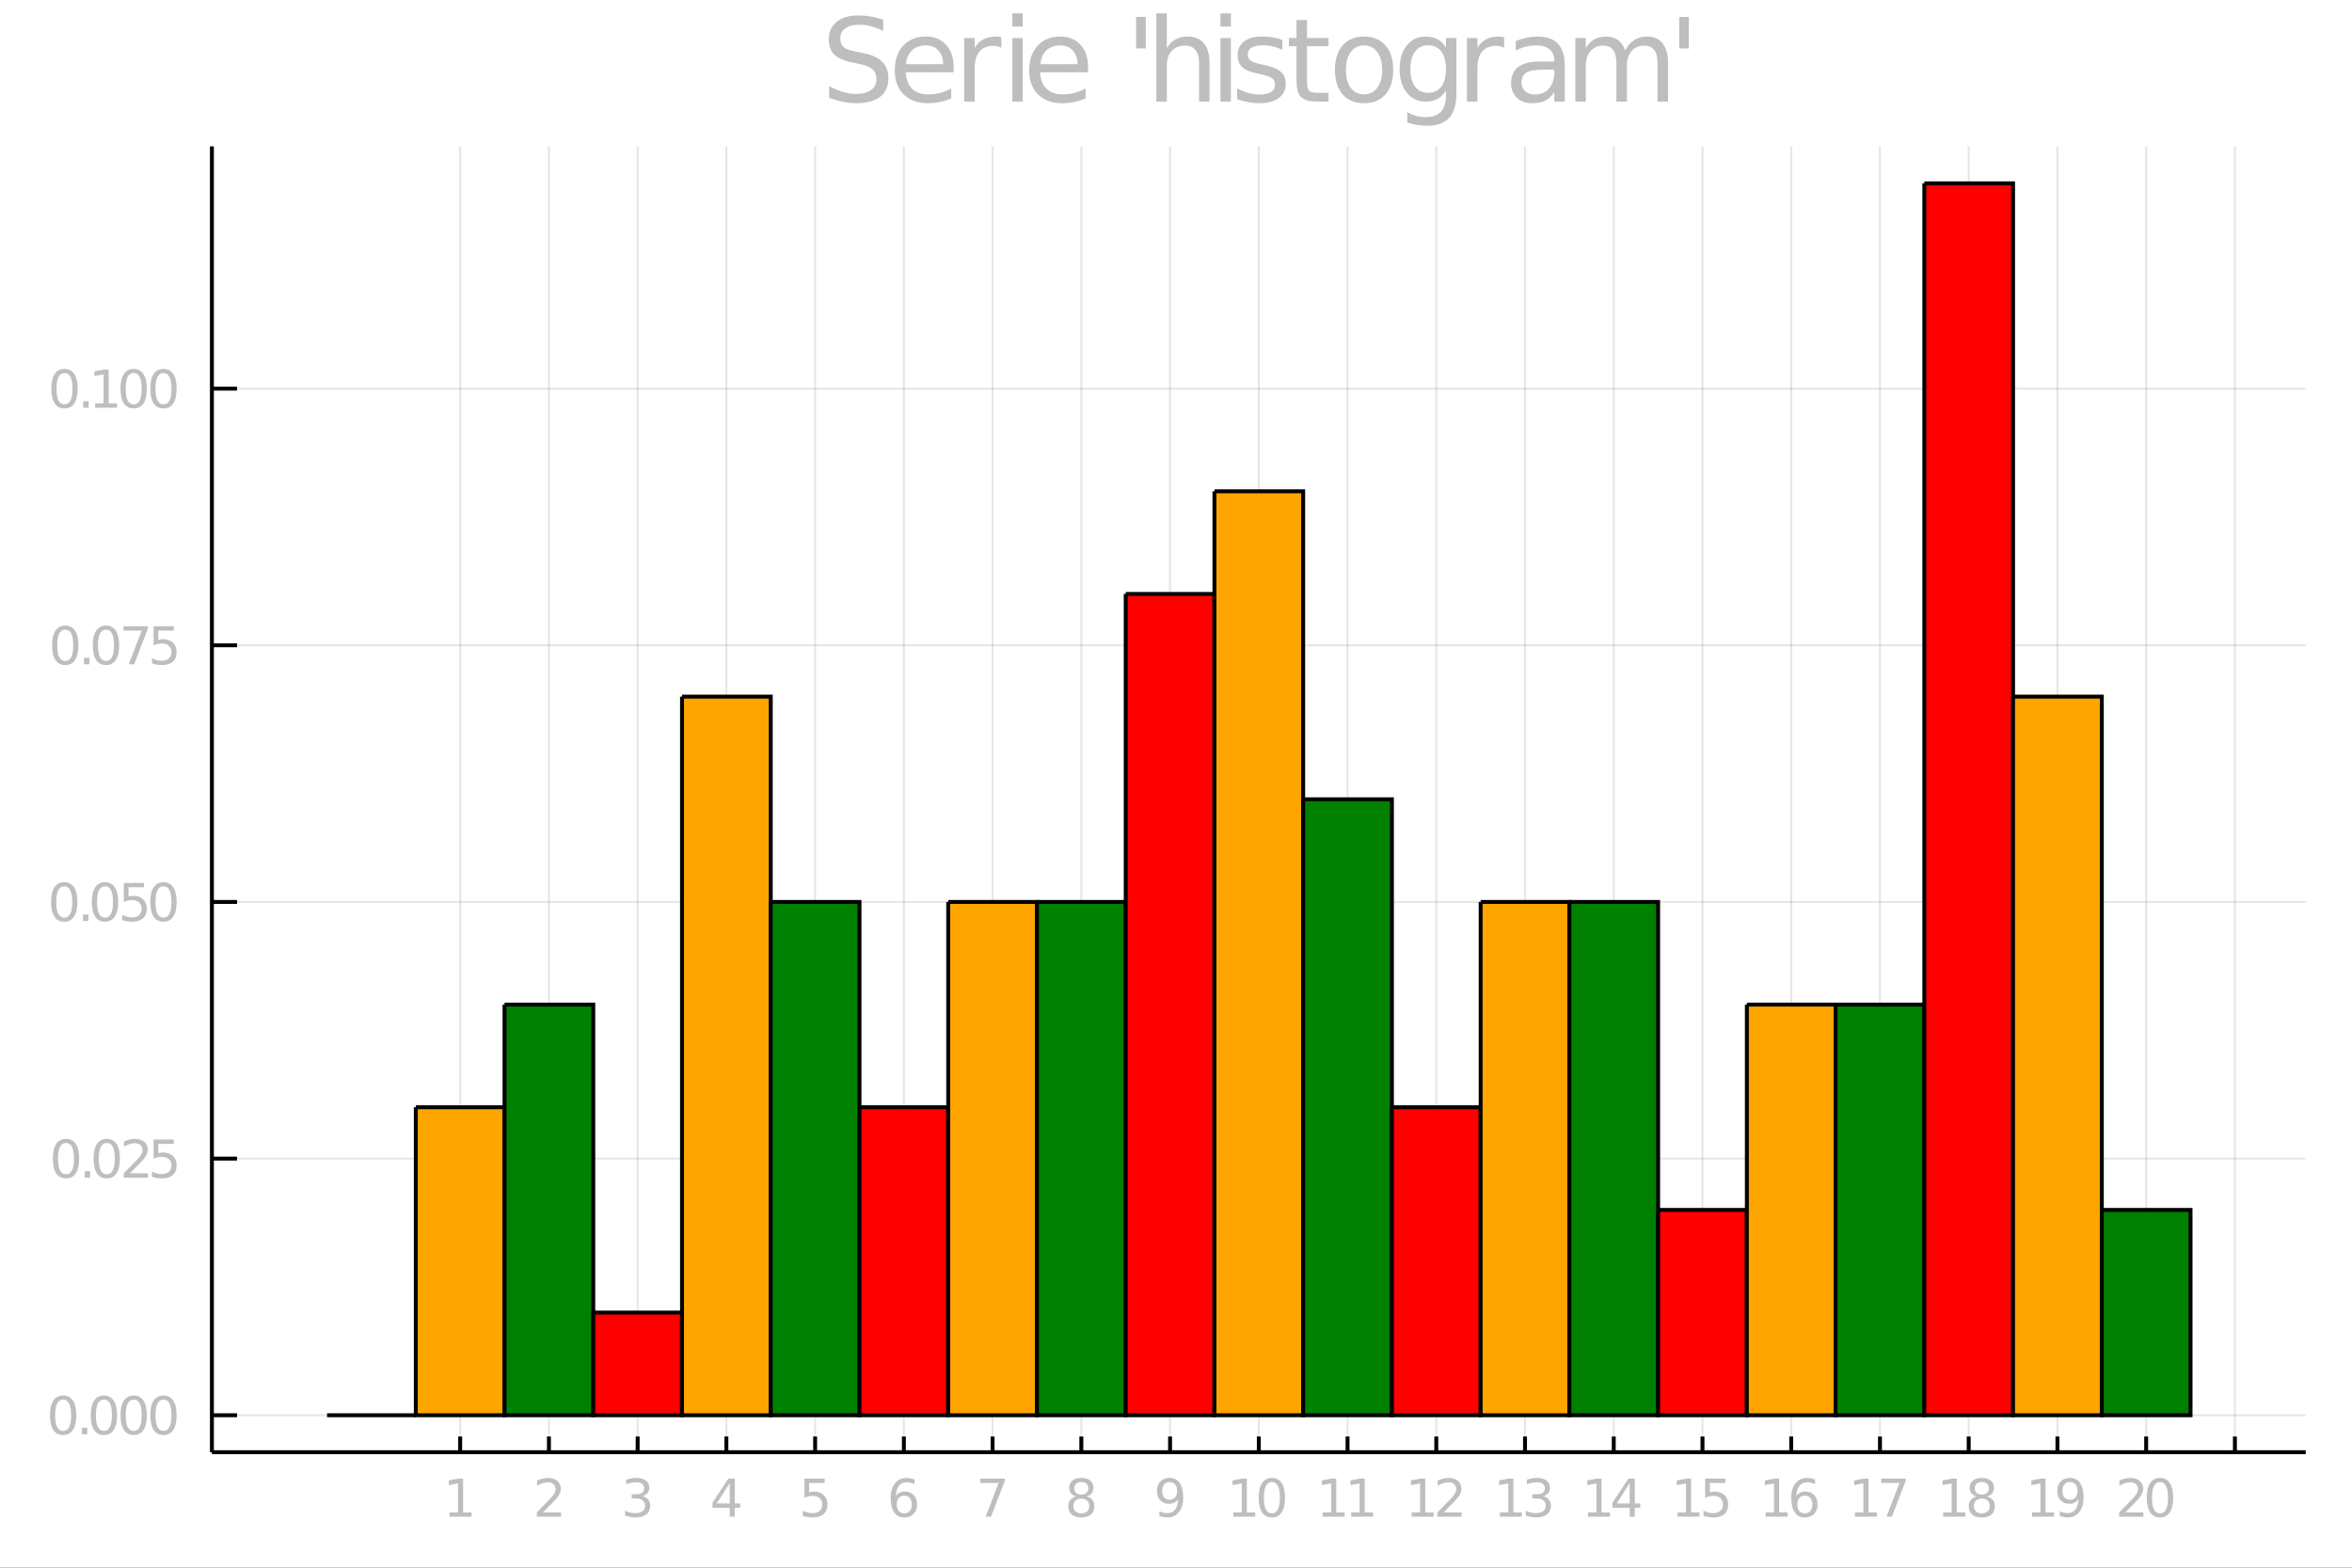 <?xml version="1.0" encoding="utf-8"?>
<svg xmlns="http://www.w3.org/2000/svg" xmlns:xlink="http://www.w3.org/1999/xlink" width="600" height="400" viewBox="0 0 2400 1600">
<rect x="0" y="0" width="2400" height="1600" fill="#333333" stroke="none"/>
<defs>
  <clipPath id="clip920">
    <rect x="0" y="0" width="2400" height="1600"/>
  </clipPath>
</defs>
<path clip-path="url(#clip920)" d="
M0 1600 L2400 1600 L2400 0 L0 0  Z
  " fill="#ffffff" fill-rule="evenodd" fill-opacity="1"/>
<defs>
  <clipPath id="clip921">
    <rect x="480" y="0" width="1681" height="1600"/>
  </clipPath>
</defs>
<path clip-path="url(#clip920)" d="
M216.236 1482.13 L2352.76 1482.13 L2352.76 149.392 L216.236 149.392  Z
  " fill="#ffffff" fill-rule="evenodd" fill-opacity="1"/>
<defs>
  <clipPath id="clip922">
    <rect x="216" y="149" width="2138" height="1334"/>
  </clipPath>
</defs>
<polyline clip-path="url(#clip922)" style="stroke:#000000; stroke-width:2; stroke-opacity:0.1; fill:none" points="
  469.57,1482.13 469.57,149.392 
  "/>
<polyline clip-path="url(#clip922)" style="stroke:#000000; stroke-width:2; stroke-opacity:0.1; fill:none" points="
  560.117,1482.13 560.117,149.392 
  "/>
<polyline clip-path="url(#clip922)" style="stroke:#000000; stroke-width:2; stroke-opacity:0.1; fill:none" points="
  650.664,1482.13 650.664,149.392 
  "/>
<polyline clip-path="url(#clip922)" style="stroke:#000000; stroke-width:2; stroke-opacity:0.1; fill:none" points="
  741.212,1482.13 741.212,149.392 
  "/>
<polyline clip-path="url(#clip922)" style="stroke:#000000; stroke-width:2; stroke-opacity:0.1; fill:none" points="
  831.759,1482.13 831.759,149.392 
  "/>
<polyline clip-path="url(#clip922)" style="stroke:#000000; stroke-width:2; stroke-opacity:0.1; fill:none" points="
  922.307,1482.13 922.307,149.392 
  "/>
<polyline clip-path="url(#clip922)" style="stroke:#000000; stroke-width:2; stroke-opacity:0.1; fill:none" points="
  1012.85,1482.13 1012.85,149.392 
  "/>
<polyline clip-path="url(#clip922)" style="stroke:#000000; stroke-width:2; stroke-opacity:0.1; fill:none" points="
  1103.4,1482.13 1103.4,149.392 
  "/>
<polyline clip-path="url(#clip922)" style="stroke:#000000; stroke-width:2; stroke-opacity:0.1; fill:none" points="
  1193.95,1482.13 1193.95,149.392 
  "/>
<polyline clip-path="url(#clip922)" style="stroke:#000000; stroke-width:2; stroke-opacity:0.1; fill:none" points="
  1284.5,1482.13 1284.5,149.392 
  "/>
<polyline clip-path="url(#clip922)" style="stroke:#000000; stroke-width:2; stroke-opacity:0.1; fill:none" points="
  1375.04,1482.13 1375.04,149.392 
  "/>
<polyline clip-path="url(#clip922)" style="stroke:#000000; stroke-width:2; stroke-opacity:0.1; fill:none" points="
  1465.59,1482.13 1465.59,149.392 
  "/>
<polyline clip-path="url(#clip922)" style="stroke:#000000; stroke-width:2; stroke-opacity:0.1; fill:none" points="
  1556.14,1482.13 1556.14,149.392 
  "/>
<polyline clip-path="url(#clip922)" style="stroke:#000000; stroke-width:2; stroke-opacity:0.1; fill:none" points="
  1646.69,1482.13 1646.69,149.392 
  "/>
<polyline clip-path="url(#clip922)" style="stroke:#000000; stroke-width:2; stroke-opacity:0.1; fill:none" points="
  1737.23,1482.13 1737.23,149.392 
  "/>
<polyline clip-path="url(#clip922)" style="stroke:#000000; stroke-width:2; stroke-opacity:0.1; fill:none" points="
  1827.78,1482.13 1827.78,149.392 
  "/>
<polyline clip-path="url(#clip922)" style="stroke:#000000; stroke-width:2; stroke-opacity:0.1; fill:none" points="
  1918.33,1482.13 1918.33,149.392 
  "/>
<polyline clip-path="url(#clip922)" style="stroke:#000000; stroke-width:2; stroke-opacity:0.1; fill:none" points="
  2008.88,1482.13 2008.88,149.392 
  "/>
<polyline clip-path="url(#clip922)" style="stroke:#000000; stroke-width:2; stroke-opacity:0.1; fill:none" points="
  2099.42,1482.13 2099.42,149.392 
  "/>
<polyline clip-path="url(#clip922)" style="stroke:#000000; stroke-width:2; stroke-opacity:0.1; fill:none" points="
  2189.97,1482.13 2189.97,149.392 
  "/>
<polyline clip-path="url(#clip922)" style="stroke:#000000; stroke-width:2; stroke-opacity:0.1; fill:none" points="
  2280.52,1482.13 2280.52,149.392 
  "/>
<polyline clip-path="url(#clip920)" style="stroke:#000000; stroke-width:4; stroke-opacity:1; fill:none" points="
  216.236,1482.13 2352.76,1482.13 
  "/>
<polyline clip-path="url(#clip920)" style="stroke:#000000; stroke-width:4; stroke-opacity:1; fill:none" points="
  469.57,1482.13 469.57,1466.14 
  "/>
<polyline clip-path="url(#clip920)" style="stroke:#000000; stroke-width:4; stroke-opacity:1; fill:none" points="
  560.117,1482.13 560.117,1466.14 
  "/>
<polyline clip-path="url(#clip920)" style="stroke:#000000; stroke-width:4; stroke-opacity:1; fill:none" points="
  650.664,1482.13 650.664,1466.14 
  "/>
<polyline clip-path="url(#clip920)" style="stroke:#000000; stroke-width:4; stroke-opacity:1; fill:none" points="
  741.212,1482.13 741.212,1466.14 
  "/>
<polyline clip-path="url(#clip920)" style="stroke:#000000; stroke-width:4; stroke-opacity:1; fill:none" points="
  831.759,1482.13 831.759,1466.14 
  "/>
<polyline clip-path="url(#clip920)" style="stroke:#000000; stroke-width:4; stroke-opacity:1; fill:none" points="
  922.307,1482.13 922.307,1466.14 
  "/>
<polyline clip-path="url(#clip920)" style="stroke:#000000; stroke-width:4; stroke-opacity:1; fill:none" points="
  1012.85,1482.13 1012.85,1466.14 
  "/>
<polyline clip-path="url(#clip920)" style="stroke:#000000; stroke-width:4; stroke-opacity:1; fill:none" points="
  1103.4,1482.13 1103.4,1466.14 
  "/>
<polyline clip-path="url(#clip920)" style="stroke:#000000; stroke-width:4; stroke-opacity:1; fill:none" points="
  1193.95,1482.13 1193.95,1466.14 
  "/>
<polyline clip-path="url(#clip920)" style="stroke:#000000; stroke-width:4; stroke-opacity:1; fill:none" points="
  1284.5,1482.13 1284.5,1466.14 
  "/>
<polyline clip-path="url(#clip920)" style="stroke:#000000; stroke-width:4; stroke-opacity:1; fill:none" points="
  1375.04,1482.13 1375.04,1466.14 
  "/>
<polyline clip-path="url(#clip920)" style="stroke:#000000; stroke-width:4; stroke-opacity:1; fill:none" points="
  1465.59,1482.13 1465.59,1466.14 
  "/>
<polyline clip-path="url(#clip920)" style="stroke:#000000; stroke-width:4; stroke-opacity:1; fill:none" points="
  1556.14,1482.13 1556.14,1466.14 
  "/>
<polyline clip-path="url(#clip920)" style="stroke:#000000; stroke-width:4; stroke-opacity:1; fill:none" points="
  1646.69,1482.13 1646.69,1466.14 
  "/>
<polyline clip-path="url(#clip920)" style="stroke:#000000; stroke-width:4; stroke-opacity:1; fill:none" points="
  1737.23,1482.13 1737.23,1466.14 
  "/>
<polyline clip-path="url(#clip920)" style="stroke:#000000; stroke-width:4; stroke-opacity:1; fill:none" points="
  1827.78,1482.13 1827.78,1466.14 
  "/>
<polyline clip-path="url(#clip920)" style="stroke:#000000; stroke-width:4; stroke-opacity:1; fill:none" points="
  1918.33,1482.13 1918.33,1466.14 
  "/>
<polyline clip-path="url(#clip920)" style="stroke:#000000; stroke-width:4; stroke-opacity:1; fill:none" points="
  2008.88,1482.13 2008.88,1466.14 
  "/>
<polyline clip-path="url(#clip920)" style="stroke:#000000; stroke-width:4; stroke-opacity:1; fill:none" points="
  2099.42,1482.13 2099.42,1466.14 
  "/>
<polyline clip-path="url(#clip920)" style="stroke:#000000; stroke-width:4; stroke-opacity:1; fill:none" points="
  2189.97,1482.13 2189.97,1466.14 
  "/>
<polyline clip-path="url(#clip920)" style="stroke:#000000; stroke-width:4; stroke-opacity:1; fill:none" points="
  2280.52,1482.13 2280.52,1466.14 
  "/>
<path clip-path="url(#clip920)" d="M 0 0 M458.749 1543.56 L467.343 1543.56 L467.343 1513.9 L457.994 1515.77 L457.994 1510.98 L467.291 1509.1 L472.551 1509.1 L472.551 1543.56 L481.145 1543.56 L481.145 1547.98 L458.749 1547.98 L458.749 1543.56 Z" fill="#bebebe" fill-rule="evenodd" fill-opacity="1" /><path clip-path="url(#clip920)" d="M 0 0 M554.101 1543.56 L572.461 1543.56 L572.461 1547.98 L547.773 1547.98 L547.773 1543.56 Q550.768 1540.46 555.924 1535.25 Q561.107 1530.02 562.435 1528.5 Q564.961 1525.67 565.95 1523.71 Q566.966 1521.73 566.966 1519.83 Q566.966 1516.73 564.778 1514.78 Q562.617 1512.83 559.127 1512.83 Q556.654 1512.83 553.893 1513.69 Q551.159 1514.55 548.034 1516.29 L548.034 1510.98 Q551.211 1509.7 553.971 1509.05 Q556.732 1508.4 559.023 1508.4 Q565.065 1508.4 568.659 1511.42 Q572.252 1514.44 572.252 1519.49 Q572.252 1521.89 571.341 1524.05 Q570.456 1526.19 568.086 1529.1 Q567.435 1529.86 563.945 1533.48 Q560.456 1537.07 554.101 1543.56 Z" fill="#bebebe" fill-rule="evenodd" fill-opacity="1" /><path clip-path="url(#clip920)" d="M 0 0 M655.443 1527.02 Q659.219 1527.83 661.328 1530.38 Q663.464 1532.93 663.464 1536.68 Q663.464 1542.44 659.506 1545.59 Q655.547 1548.74 648.256 1548.74 Q645.808 1548.74 643.204 1548.24 Q640.625 1547.78 637.865 1546.81 L637.865 1541.73 Q640.053 1543.01 642.657 1543.66 Q645.261 1544.31 648.099 1544.31 Q653.047 1544.31 655.625 1542.36 Q658.229 1540.41 658.229 1536.68 Q658.229 1533.24 655.808 1531.32 Q653.412 1529.36 649.115 1529.36 L644.584 1529.36 L644.584 1525.04 L649.323 1525.04 Q653.203 1525.04 655.261 1523.5 Q657.318 1521.94 657.318 1519.03 Q657.318 1516.03 655.183 1514.44 Q653.073 1512.83 649.115 1512.83 Q646.954 1512.83 644.48 1513.3 Q642.006 1513.77 639.037 1514.75 L639.037 1510.07 Q642.032 1509.23 644.636 1508.82 Q647.266 1508.4 649.584 1508.4 Q655.573 1508.4 659.063 1511.14 Q662.552 1513.84 662.552 1518.48 Q662.552 1521.71 660.703 1523.95 Q658.854 1526.16 655.443 1527.02 Z" fill="#bebebe" fill-rule="evenodd" fill-opacity="1" /><path clip-path="url(#clip920)" d="M 0 0 M744.597 1513.69 L731.316 1534.44 L744.597 1534.44 L744.597 1513.69 M743.217 1509.1 L749.832 1509.1 L749.832 1534.44 L755.378 1534.44 L755.378 1538.82 L749.832 1538.82 L749.832 1547.98 L744.597 1547.98 L744.597 1538.82 L727.045 1538.82 L727.045 1533.74 L743.217 1509.1 Z" fill="#bebebe" fill-rule="evenodd" fill-opacity="1" /><path clip-path="url(#clip920)" d="M 0 0 M820.822 1509.1 L841.473 1509.1 L841.473 1513.53 L825.639 1513.53 L825.639 1523.06 Q826.785 1522.67 827.931 1522.49 Q829.077 1522.28 830.223 1522.28 Q836.733 1522.28 840.535 1525.85 Q844.337 1529.42 844.337 1535.51 Q844.337 1541.79 840.431 1545.28 Q836.525 1548.74 829.415 1548.74 Q826.968 1548.74 824.415 1548.32 Q821.889 1547.91 819.181 1547.07 L819.181 1541.79 Q821.525 1543.06 824.025 1543.69 Q826.525 1544.31 829.311 1544.31 Q833.816 1544.31 836.447 1541.94 Q839.077 1539.57 839.077 1535.51 Q839.077 1531.45 836.447 1529.08 Q833.816 1526.71 829.311 1526.71 Q827.202 1526.71 825.093 1527.18 Q823.009 1527.65 820.822 1528.64 L820.822 1509.1 Z" fill="#bebebe" fill-rule="evenodd" fill-opacity="1" /><path clip-path="url(#clip920)" d="M 0 0 M922.762 1526.45 Q919.221 1526.45 917.137 1528.87 Q915.08 1531.29 915.08 1535.51 Q915.08 1539.7 917.137 1542.15 Q919.221 1544.57 922.762 1544.57 Q926.304 1544.57 928.361 1542.15 Q930.445 1539.7 930.445 1535.51 Q930.445 1531.29 928.361 1528.87 Q926.304 1526.45 922.762 1526.45 M933.205 1509.96 L933.205 1514.75 Q931.226 1513.82 929.195 1513.32 Q927.189 1512.83 925.21 1512.83 Q920.002 1512.83 917.241 1516.34 Q914.507 1519.86 914.116 1526.97 Q915.653 1524.7 917.971 1523.5 Q920.288 1522.28 923.075 1522.28 Q928.934 1522.28 932.32 1525.85 Q935.731 1529.39 935.731 1535.51 Q935.731 1541.5 932.189 1545.12 Q928.648 1548.74 922.762 1548.74 Q916.018 1548.74 912.45 1543.58 Q908.882 1538.4 908.882 1528.58 Q908.882 1519.36 913.257 1513.9 Q917.632 1508.4 925.002 1508.4 Q926.981 1508.4 928.986 1508.79 Q931.017 1509.18 933.205 1509.96 Z" fill="#bebebe" fill-rule="evenodd" fill-opacity="1" /><path clip-path="url(#clip920)" d="M 0 0 M1000.35 1509.1 L1025.35 1509.1 L1025.35 1511.34 L1011.24 1547.98 L1005.74 1547.98 L1019.03 1513.53 L1000.35 1513.53 L1000.35 1509.1 Z" fill="#bebebe" fill-rule="evenodd" fill-opacity="1" /><path clip-path="url(#clip920)" d="M 0 0 M1103.4 1529.52 Q1099.65 1529.52 1097.49 1531.53 Q1095.35 1533.53 1095.35 1537.05 Q1095.35 1540.56 1097.49 1542.57 Q1099.65 1544.57 1103.4 1544.57 Q1107.15 1544.57 1109.31 1542.57 Q1111.47 1540.54 1111.47 1537.05 Q1111.47 1533.53 1109.31 1531.53 Q1107.18 1529.52 1103.4 1529.52 M1098.14 1527.28 Q1094.76 1526.45 1092.85 1524.13 Q1090.98 1521.81 1090.98 1518.48 Q1090.98 1513.82 1094.29 1511.11 Q1097.62 1508.4 1103.4 1508.4 Q1109.21 1508.4 1112.52 1511.11 Q1115.82 1513.82 1115.82 1518.48 Q1115.82 1521.81 1113.92 1524.13 Q1112.05 1526.45 1108.69 1527.28 Q1112.49 1528.17 1114.6 1530.74 Q1116.73 1533.32 1116.73 1537.05 Q1116.73 1542.7 1113.27 1545.72 Q1109.83 1548.74 1103.4 1548.74 Q1096.97 1548.74 1093.51 1545.72 Q1090.07 1542.7 1090.07 1537.05 Q1090.07 1533.32 1092.2 1530.74 Q1094.34 1528.17 1098.14 1527.28 M1096.21 1518.97 Q1096.21 1521.99 1098.09 1523.69 Q1099.99 1525.38 1103.4 1525.38 Q1106.79 1525.38 1108.69 1523.69 Q1110.61 1521.99 1110.61 1518.97 Q1110.61 1515.95 1108.69 1514.26 Q1106.79 1512.57 1103.4 1512.57 Q1099.99 1512.57 1098.09 1514.26 Q1096.21 1515.95 1096.21 1518.97 Z" fill="#bebebe" fill-rule="evenodd" fill-opacity="1" /><path clip-path="url(#clip920)" d="M 0 0 M1183.04 1547.18 L1183.04 1542.38 Q1185.02 1543.32 1187.05 1543.82 Q1189.08 1544.31 1191.03 1544.31 Q1196.24 1544.31 1198.97 1540.82 Q1201.74 1537.31 1202.13 1530.17 Q1200.62 1532.41 1198.3 1533.61 Q1195.98 1534.81 1193.17 1534.81 Q1187.33 1534.81 1183.92 1531.29 Q1180.54 1527.75 1180.54 1521.63 Q1180.54 1515.64 1184.08 1512.02 Q1187.62 1508.4 1193.51 1508.4 Q1200.25 1508.4 1203.79 1513.58 Q1207.36 1518.74 1207.36 1528.58 Q1207.36 1537.78 1202.99 1543.27 Q1198.64 1548.74 1191.27 1548.74 Q1189.29 1548.74 1187.26 1548.35 Q1185.22 1547.96 1183.04 1547.18 M1193.51 1530.69 Q1197.05 1530.69 1199.1 1528.27 Q1201.19 1525.85 1201.19 1521.63 Q1201.19 1517.44 1199.1 1515.02 Q1197.05 1512.57 1193.51 1512.57 Q1189.96 1512.57 1187.88 1515.02 Q1185.82 1517.44 1185.82 1521.63 Q1185.82 1525.85 1187.88 1528.27 Q1189.96 1530.69 1193.51 1530.69 Z" fill="#bebebe" fill-rule="evenodd" fill-opacity="1" /><path clip-path="url(#clip920)" d="M 0 0 M1258.48 1543.56 L1267.07 1543.56 L1267.07 1513.9 L1257.73 1515.77 L1257.73 1510.98 L1267.02 1509.1 L1272.28 1509.1 L1272.28 1543.56 L1280.88 1543.56 L1280.88 1547.98 L1258.48 1547.98 L1258.48 1543.56 Z" fill="#bebebe" fill-rule="evenodd" fill-opacity="1" /><path clip-path="url(#clip920)" d="M 0 0 M1297.83 1512.57 Q1293.77 1512.57 1291.71 1516.58 Q1289.68 1520.56 1289.68 1528.58 Q1289.68 1536.58 1291.71 1540.59 Q1293.77 1544.57 1297.83 1544.57 Q1301.92 1544.57 1303.95 1540.59 Q1306.01 1536.58 1306.01 1528.58 Q1306.01 1520.56 1303.95 1516.58 Q1301.92 1512.57 1297.83 1512.57 M1297.83 1508.4 Q1304.37 1508.4 1307.8 1513.58 Q1311.27 1518.74 1311.27 1528.58 Q1311.27 1538.4 1307.8 1543.58 Q1304.37 1548.74 1297.83 1548.74 Q1291.29 1548.74 1287.83 1543.58 Q1284.39 1538.4 1284.39 1528.58 Q1284.39 1518.74 1287.83 1513.58 Q1291.29 1508.4 1297.83 1508.4 Z" fill="#bebebe" fill-rule="evenodd" fill-opacity="1" /><path clip-path="url(#clip920)" d="M 0 0 M1349.72 1543.56 L1358.31 1543.56 L1358.31 1513.9 L1348.96 1515.77 L1348.96 1510.98 L1358.26 1509.1 L1363.52 1509.1 L1363.52 1543.56 L1372.11 1543.56 L1372.11 1547.98 L1349.72 1547.98 L1349.72 1543.56 Z" fill="#bebebe" fill-rule="evenodd" fill-opacity="1" /><path clip-path="url(#clip920)" d="M 0 0 M1378.73 1543.56 L1387.32 1543.56 L1387.32 1513.9 L1377.97 1515.77 L1377.97 1510.98 L1387.27 1509.1 L1392.53 1509.1 L1392.53 1543.56 L1401.12 1543.56 L1401.12 1547.98 L1378.73 1547.98 L1378.73 1543.56 Z" fill="#bebebe" fill-rule="evenodd" fill-opacity="1" /><path clip-path="url(#clip920)" d="M 0 0 M1440.47 1543.56 L1449.07 1543.56 L1449.07 1513.9 L1439.72 1515.77 L1439.72 1510.98 L1449.02 1509.1 L1454.28 1509.1 L1454.28 1543.56 L1462.87 1543.56 L1462.87 1547.98 L1440.47 1547.98 L1440.47 1543.56 Z" fill="#bebebe" fill-rule="evenodd" fill-opacity="1" /><path clip-path="url(#clip920)" d="M 0 0 M1473.1 1543.56 L1491.46 1543.56 L1491.46 1547.98 L1466.78 1547.98 L1466.78 1543.56 Q1469.77 1540.46 1474.93 1535.25 Q1480.11 1530.02 1481.44 1528.5 Q1483.96 1525.67 1484.95 1523.71 Q1485.97 1521.73 1485.97 1519.83 Q1485.97 1516.73 1483.78 1514.78 Q1481.62 1512.83 1478.13 1512.83 Q1475.66 1512.83 1472.9 1513.69 Q1470.16 1514.55 1467.04 1516.29 L1467.04 1510.98 Q1470.21 1509.7 1472.97 1509.05 Q1475.73 1508.4 1478.03 1508.4 Q1484.07 1508.4 1487.66 1511.42 Q1491.25 1514.44 1491.25 1519.49 Q1491.25 1521.89 1490.34 1524.05 Q1489.46 1526.19 1487.09 1529.1 Q1486.44 1529.86 1482.95 1533.48 Q1479.46 1537.07 1473.1 1543.56 Z" fill="#bebebe" fill-rule="evenodd" fill-opacity="1" /><path clip-path="url(#clip920)" d="M 0 0 M1530.49 1543.56 L1539.08 1543.56 L1539.08 1513.9 L1529.73 1515.77 L1529.73 1510.98 L1539.03 1509.1 L1544.29 1509.1 L1544.29 1543.56 L1552.88 1543.56 L1552.88 1547.98 L1530.49 1547.98 L1530.49 1543.56 Z" fill="#bebebe" fill-rule="evenodd" fill-opacity="1" /><path clip-path="url(#clip920)" d="M 0 0 M1574.52 1527.02 Q1578.3 1527.83 1580.41 1530.38 Q1582.54 1532.93 1582.54 1536.68 Q1582.54 1542.44 1578.59 1545.59 Q1574.63 1548.74 1567.34 1548.74 Q1564.89 1548.74 1562.28 1548.24 Q1559.71 1547.78 1556.95 1546.81 L1556.95 1541.73 Q1559.13 1543.01 1561.74 1543.66 Q1564.34 1544.31 1567.18 1544.31 Q1572.13 1544.31 1574.71 1542.36 Q1577.31 1540.41 1577.31 1536.68 Q1577.31 1533.24 1574.89 1531.32 Q1572.49 1529.36 1568.2 1529.36 L1563.66 1529.36 L1563.66 1525.04 L1568.4 1525.04 Q1572.28 1525.04 1574.34 1523.5 Q1576.4 1521.94 1576.4 1519.03 Q1576.4 1516.03 1574.26 1514.44 Q1572.15 1512.83 1568.2 1512.83 Q1566.03 1512.83 1563.56 1513.3 Q1561.09 1513.77 1558.12 1514.75 L1558.12 1510.07 Q1561.11 1509.23 1563.72 1508.82 Q1566.35 1508.4 1568.66 1508.4 Q1574.65 1508.4 1578.14 1511.14 Q1581.63 1513.84 1581.63 1518.48 Q1581.63 1521.71 1579.78 1523.95 Q1577.93 1526.16 1574.52 1527.02 Z" fill="#bebebe" fill-rule="evenodd" fill-opacity="1" /><path clip-path="url(#clip920)" d="M 0 0 M1620.4 1543.56 L1628.99 1543.56 L1628.99 1513.9 L1619.64 1515.77 L1619.64 1510.98 L1628.94 1509.1 L1634.2 1509.1 L1634.2 1543.56 L1642.79 1543.56 L1642.79 1547.98 L1620.4 1547.98 L1620.4 1543.56 Z" fill="#bebebe" fill-rule="evenodd" fill-opacity="1" /><path clip-path="url(#clip920)" d="M 0 0 M1662.95 1513.69 L1649.67 1534.44 L1662.95 1534.44 L1662.95 1513.69 M1661.57 1509.1 L1668.18 1509.1 L1668.18 1534.44 L1673.73 1534.44 L1673.73 1538.82 L1668.18 1538.82 L1668.18 1547.98 L1662.95 1547.98 L1662.95 1538.82 L1645.4 1538.82 L1645.4 1533.74 L1661.57 1509.1 Z" fill="#bebebe" fill-rule="evenodd" fill-opacity="1" /><path clip-path="url(#clip920)" d="M 0 0 M1711.78 1543.56 L1720.37 1543.56 L1720.37 1513.9 L1711.02 1515.77 L1711.02 1510.98 L1720.32 1509.1 L1725.58 1509.1 L1725.58 1543.56 L1734.17 1543.56 L1734.17 1547.98 L1711.78 1547.98 L1711.78 1543.56 Z" fill="#bebebe" fill-rule="evenodd" fill-opacity="1" /><path clip-path="url(#clip920)" d="M 0 0 M1739.93 1509.1 L1760.58 1509.1 L1760.58 1513.53 L1744.75 1513.53 L1744.75 1523.06 Q1745.89 1522.67 1747.04 1522.49 Q1748.18 1522.28 1749.33 1522.28 Q1755.84 1522.28 1759.64 1525.85 Q1763.44 1529.42 1763.44 1535.51 Q1763.44 1541.79 1759.54 1545.28 Q1755.63 1548.74 1748.52 1548.74 Q1746.07 1548.74 1743.52 1548.32 Q1741 1547.91 1738.29 1547.07 L1738.29 1541.79 Q1740.63 1543.06 1743.13 1543.69 Q1745.63 1544.31 1748.42 1544.31 Q1752.92 1544.31 1755.55 1541.94 Q1758.18 1539.57 1758.18 1535.51 Q1758.18 1531.45 1755.55 1529.08 Q1752.92 1526.71 1748.42 1526.71 Q1746.31 1526.71 1744.2 1527.18 Q1742.12 1527.65 1739.93 1528.64 L1739.93 1509.1 Z" fill="#bebebe" fill-rule="evenodd" fill-opacity="1" /><path clip-path="url(#clip920)" d="M 0 0 M1801.67 1543.56 L1810.27 1543.56 L1810.27 1513.9 L1800.92 1515.77 L1800.92 1510.98 L1810.22 1509.1 L1815.48 1509.1 L1815.48 1543.56 L1824.07 1543.56 L1824.07 1547.98 L1801.67 1547.98 L1801.67 1543.56 Z" fill="#bebebe" fill-rule="evenodd" fill-opacity="1" /><path clip-path="url(#clip920)" d="M 0 0 M1841.67 1526.45 Q1838.13 1526.45 1836.05 1528.87 Q1833.99 1531.29 1833.99 1535.51 Q1833.99 1539.7 1836.05 1542.15 Q1838.13 1544.57 1841.67 1544.57 Q1845.22 1544.57 1847.27 1542.15 Q1849.36 1539.7 1849.36 1535.51 Q1849.36 1531.29 1847.27 1528.87 Q1845.22 1526.45 1841.67 1526.45 M1852.12 1509.96 L1852.12 1514.75 Q1850.14 1513.82 1848.11 1513.32 Q1846.1 1512.83 1844.12 1512.83 Q1838.91 1512.83 1836.15 1516.34 Q1833.42 1519.86 1833.03 1526.97 Q1834.56 1524.7 1836.88 1523.5 Q1839.2 1522.28 1841.99 1522.28 Q1847.85 1522.28 1851.23 1525.85 Q1854.64 1529.39 1854.64 1535.51 Q1854.64 1541.5 1851.1 1545.12 Q1847.56 1548.74 1841.67 1548.74 Q1834.93 1548.74 1831.36 1543.58 Q1827.79 1538.4 1827.79 1528.58 Q1827.79 1519.36 1832.17 1513.9 Q1836.54 1508.4 1843.91 1508.4 Q1845.89 1508.4 1847.9 1508.79 Q1849.93 1509.18 1852.12 1509.96 Z" fill="#bebebe" fill-rule="evenodd" fill-opacity="1" /><path clip-path="url(#clip920)" d="M 0 0 M1892.82 1543.56 L1901.41 1543.56 L1901.41 1513.9 L1892.06 1515.77 L1892.06 1510.98 L1901.36 1509.1 L1906.62 1509.1 L1906.62 1543.56 L1915.22 1543.56 L1915.22 1547.98 L1892.82 1547.98 L1892.82 1543.56 Z" fill="#bebebe" fill-rule="evenodd" fill-opacity="1" /><path clip-path="url(#clip920)" d="M 0 0 M1919.59 1509.1 L1944.59 1509.1 L1944.59 1511.34 L1930.48 1547.98 L1924.98 1547.98 L1938.26 1513.53 L1919.59 1513.53 L1919.59 1509.1 Z" fill="#bebebe" fill-rule="evenodd" fill-opacity="1" /><path clip-path="url(#clip920)" d="M 0 0 M1982.91 1543.56 L1991.51 1543.56 L1991.51 1513.9 L1982.16 1515.77 L1982.16 1510.98 L1991.45 1509.1 L1996.71 1509.1 L1996.71 1543.56 L2005.31 1543.56 L2005.31 1547.98 L1982.91 1547.98 L1982.91 1543.56 Z" fill="#bebebe" fill-rule="evenodd" fill-opacity="1" /><path clip-path="url(#clip920)" d="M 0 0 M2022.26 1529.52 Q2018.51 1529.52 2016.35 1531.53 Q2014.21 1533.53 2014.21 1537.05 Q2014.21 1540.56 2016.35 1542.57 Q2018.51 1544.57 2022.26 1544.57 Q2026.01 1544.57 2028.17 1542.57 Q2030.33 1540.54 2030.33 1537.05 Q2030.33 1533.53 2028.17 1531.53 Q2026.04 1529.52 2022.26 1529.52 M2017 1527.28 Q2013.61 1526.45 2011.71 1524.13 Q2009.84 1521.81 2009.84 1518.48 Q2009.84 1513.82 2013.15 1511.11 Q2016.48 1508.4 2022.26 1508.4 Q2028.07 1508.4 2031.37 1511.11 Q2034.68 1513.82 2034.68 1518.48 Q2034.68 1521.81 2032.78 1524.13 Q2030.91 1526.45 2027.55 1527.28 Q2031.35 1528.17 2033.46 1530.74 Q2035.59 1533.32 2035.59 1537.05 Q2035.59 1542.7 2032.13 1545.72 Q2028.69 1548.74 2022.26 1548.74 Q2015.83 1548.74 2012.36 1545.72 Q2008.93 1542.7 2008.93 1537.05 Q2008.93 1533.32 2011.06 1530.74 Q2013.2 1528.17 2017 1527.28 M2015.07 1518.97 Q2015.07 1521.99 2016.95 1523.69 Q2018.85 1525.38 2022.26 1525.38 Q2025.65 1525.38 2027.55 1523.69 Q2029.47 1521.99 2029.47 1518.97 Q2029.47 1515.95 2027.55 1514.26 Q2025.65 1512.57 2022.26 1512.57 Q2018.85 1512.57 2016.95 1514.26 Q2015.07 1515.95 2015.07 1518.97 Z" fill="#bebebe" fill-rule="evenodd" fill-opacity="1" /><path clip-path="url(#clip920)" d="M 0 0 M2073.51 1543.56 L2082.1 1543.56 L2082.1 1513.9 L2072.76 1515.77 L2072.76 1510.98 L2082.05 1509.1 L2087.31 1509.1 L2087.31 1543.56 L2095.91 1543.56 L2095.91 1547.98 L2073.51 1547.98 L2073.51 1543.56 Z" fill="#bebebe" fill-rule="evenodd" fill-opacity="1" /><path clip-path="url(#clip920)" d="M 0 0 M2101.77 1547.18 L2101.77 1542.38 Q2103.75 1543.32 2105.78 1543.82 Q2107.81 1544.31 2109.76 1544.31 Q2114.97 1544.31 2117.7 1540.82 Q2120.46 1537.31 2120.85 1530.17 Q2119.34 1532.41 2117.03 1533.61 Q2114.71 1534.81 2111.9 1534.81 Q2106.06 1534.81 2102.65 1531.29 Q2099.27 1527.75 2099.27 1521.63 Q2099.27 1515.64 2102.81 1512.02 Q2106.35 1508.4 2112.23 1508.4 Q2118.98 1508.4 2122.52 1513.58 Q2126.09 1518.74 2126.09 1528.58 Q2126.09 1537.78 2121.71 1543.27 Q2117.37 1548.74 2110 1548.74 Q2108.02 1548.74 2105.98 1548.35 Q2103.95 1547.96 2101.77 1547.18 M2112.23 1530.69 Q2115.78 1530.69 2117.83 1528.27 Q2119.92 1525.85 2119.92 1521.63 Q2119.92 1517.44 2117.83 1515.02 Q2115.78 1512.57 2112.23 1512.57 Q2108.69 1512.57 2106.61 1515.02 Q2104.55 1517.44 2104.55 1521.63 Q2104.55 1525.85 2106.61 1528.27 Q2108.69 1530.69 2112.23 1530.69 Z" fill="#bebebe" fill-rule="evenodd" fill-opacity="1" /><path clip-path="url(#clip920)" d="M 0 0 M2168.76 1543.56 L2187.12 1543.56 L2187.12 1547.98 L2162.43 1547.98 L2162.43 1543.56 Q2165.43 1540.46 2170.58 1535.25 Q2175.76 1530.02 2177.09 1528.5 Q2179.62 1525.67 2180.61 1523.71 Q2181.62 1521.73 2181.62 1519.83 Q2181.62 1516.73 2179.44 1514.78 Q2177.27 1512.83 2173.79 1512.83 Q2171.31 1512.83 2168.55 1513.69 Q2165.82 1514.55 2162.69 1516.29 L2162.69 1510.98 Q2165.87 1509.7 2168.63 1509.05 Q2171.39 1508.4 2173.68 1508.4 Q2179.72 1508.4 2183.32 1511.42 Q2186.91 1514.44 2186.91 1519.49 Q2186.91 1521.89 2186 1524.05 Q2185.11 1526.19 2182.74 1529.1 Q2182.09 1529.86 2178.6 1533.48 Q2175.11 1537.07 2168.76 1543.56 Z" fill="#bebebe" fill-rule="evenodd" fill-opacity="1" /><path clip-path="url(#clip920)" d="M 0 0 M2204.07 1512.57 Q2200.01 1512.57 2197.95 1516.58 Q2195.92 1520.56 2195.92 1528.58 Q2195.92 1536.58 2197.95 1540.59 Q2200.01 1544.57 2204.07 1544.57 Q2208.16 1544.57 2210.19 1540.59 Q2212.25 1536.58 2212.25 1528.58 Q2212.25 1520.56 2210.19 1516.58 Q2208.16 1512.57 2204.07 1512.57 M2204.07 1508.4 Q2210.61 1508.4 2214.05 1513.58 Q2217.51 1518.74 2217.51 1528.58 Q2217.51 1538.4 2214.05 1543.58 Q2210.61 1548.74 2204.07 1548.74 Q2197.53 1548.74 2194.07 1543.58 Q2190.63 1538.4 2190.63 1528.58 Q2190.63 1518.74 2194.07 1513.58 Q2197.53 1508.4 2204.07 1508.4 Z" fill="#bebebe" fill-rule="evenodd" fill-opacity="1" /><polyline clip-path="url(#clip922)" style="stroke:#000000; stroke-width:2; stroke-opacity:0.1; fill:none" points="
  216.236,1444.41 2352.76,1444.41 
  "/>
<polyline clip-path="url(#clip922)" style="stroke:#000000; stroke-width:2; stroke-opacity:0.1; fill:none" points="
  216.236,1182.47 2352.76,1182.47 
  "/>
<polyline clip-path="url(#clip922)" style="stroke:#000000; stroke-width:2; stroke-opacity:0.1; fill:none" points="
  216.236,920.535 2352.76,920.535 
  "/>
<polyline clip-path="url(#clip922)" style="stroke:#000000; stroke-width:2; stroke-opacity:0.1; fill:none" points="
  216.236,658.598 2352.76,658.598 
  "/>
<polyline clip-path="url(#clip922)" style="stroke:#000000; stroke-width:2; stroke-opacity:0.1; fill:none" points="
  216.236,396.661 2352.76,396.661 
  "/>
<polyline clip-path="url(#clip920)" style="stroke:#000000; stroke-width:4; stroke-opacity:1; fill:none" points="
  216.236,1482.13 216.236,149.392 
  "/>
<polyline clip-path="url(#clip920)" style="stroke:#000000; stroke-width:4; stroke-opacity:1; fill:none" points="
  216.236,1444.41 241.874,1444.41 
  "/>
<polyline clip-path="url(#clip920)" style="stroke:#000000; stroke-width:4; stroke-opacity:1; fill:none" points="
  216.236,1182.47 241.874,1182.47 
  "/>
<polyline clip-path="url(#clip920)" style="stroke:#000000; stroke-width:4; stroke-opacity:1; fill:none" points="
  216.236,920.535 241.874,920.535 
  "/>
<polyline clip-path="url(#clip920)" style="stroke:#000000; stroke-width:4; stroke-opacity:1; fill:none" points="
  216.236,658.598 241.874,658.598 
  "/>
<polyline clip-path="url(#clip920)" style="stroke:#000000; stroke-width:4; stroke-opacity:1; fill:none" points="
  216.236,396.661 241.874,396.661 
  "/>
<path clip-path="url(#clip920)" d="M 0 0 M64.43 1428.43 Q60.367 1428.43 58.31 1432.44 Q56.279 1436.43 56.279 1444.45 Q56.279 1452.44 58.31 1456.45 Q60.367 1460.44 64.43 1460.44 Q68.518 1460.44 70.549 1456.45 Q72.607 1452.44 72.607 1444.45 Q72.607 1436.43 70.549 1432.44 Q68.518 1428.43 64.43 1428.43 M64.43 1424.27 Q70.966 1424.27 74.403 1429.45 Q77.867 1434.6 77.867 1444.45 Q77.867 1454.27 74.403 1459.45 Q70.966 1464.6 64.43 1464.6 Q57.893 1464.6 54.43 1459.45 Q50.992 1454.27 50.992 1444.45 Q50.992 1434.6 54.43 1429.45 Q57.893 1424.27 64.43 1424.27 Z" fill="#bebebe" fill-rule="evenodd" fill-opacity="1" /><path clip-path="url(#clip920)" d="M 0 0 M83.57 1457.23 L89.065 1457.23 L89.065 1463.85 L83.57 1463.85 L83.57 1457.23 Z" fill="#bebebe" fill-rule="evenodd" fill-opacity="1" /><path clip-path="url(#clip920)" d="M 0 0 M106.018 1428.43 Q101.955 1428.43 99.898 1432.44 Q97.867 1436.43 97.867 1444.45 Q97.867 1452.44 99.898 1456.45 Q101.955 1460.44 106.018 1460.44 Q110.106 1460.44 112.138 1456.45 Q114.195 1452.44 114.195 1444.45 Q114.195 1436.43 112.138 1432.44 Q110.106 1428.43 106.018 1428.43 M106.018 1424.27 Q112.554 1424.27 115.992 1429.45 Q119.455 1434.6 119.455 1444.45 Q119.455 1454.27 115.992 1459.45 Q112.554 1464.6 106.018 1464.6 Q99.481 1464.6 96.018 1459.45 Q92.58 1454.27 92.58 1444.45 Q92.58 1434.6 96.018 1429.45 Q99.481 1424.27 106.018 1424.27 Z" fill="#bebebe" fill-rule="evenodd" fill-opacity="1" /><path clip-path="url(#clip920)" d="M 0 0 M136.408 1428.43 Q132.346 1428.43 130.289 1432.44 Q128.257 1436.43 128.257 1444.45 Q128.257 1452.44 130.289 1456.45 Q132.346 1460.44 136.408 1460.44 Q140.497 1460.44 142.528 1456.45 Q144.585 1452.44 144.585 1444.45 Q144.585 1436.43 142.528 1432.44 Q140.497 1428.43 136.408 1428.43 M136.408 1424.27 Q142.945 1424.27 146.382 1429.45 Q149.846 1434.6 149.846 1444.45 Q149.846 1454.27 146.382 1459.45 Q142.945 1464.6 136.408 1464.6 Q129.872 1464.6 126.408 1459.45 Q122.971 1454.27 122.971 1444.45 Q122.971 1434.6 126.408 1429.45 Q129.872 1424.27 136.408 1424.27 Z" fill="#bebebe" fill-rule="evenodd" fill-opacity="1" /><path clip-path="url(#clip920)" d="M 0 0 M166.799 1428.43 Q162.736 1428.43 160.679 1432.44 Q158.648 1436.43 158.648 1444.45 Q158.648 1452.44 160.679 1456.45 Q162.736 1460.44 166.799 1460.44 Q170.887 1460.44 172.919 1456.45 Q174.976 1452.44 174.976 1444.45 Q174.976 1436.43 172.919 1432.44 Q170.887 1428.43 166.799 1428.43 M166.799 1424.27 Q173.335 1424.27 176.773 1429.45 Q180.236 1434.6 180.236 1444.45 Q180.236 1454.27 176.773 1459.45 Q173.335 1464.6 166.799 1464.6 Q160.262 1464.6 156.799 1459.45 Q153.361 1454.27 153.361 1444.45 Q153.361 1434.6 156.799 1429.45 Q160.262 1424.27 166.799 1424.27 Z" fill="#bebebe" fill-rule="evenodd" fill-opacity="1" /><path clip-path="url(#clip920)" d="M 0 0 M67.346 1166.5 Q63.284 1166.5 61.226 1170.51 Q59.195 1174.49 59.195 1182.51 Q59.195 1190.51 61.226 1194.52 Q63.284 1198.5 67.346 1198.5 Q71.435 1198.5 73.466 1194.52 Q75.523 1190.51 75.523 1182.51 Q75.523 1174.49 73.466 1170.51 Q71.435 1166.5 67.346 1166.5 M67.346 1162.33 Q73.883 1162.33 77.32 1167.51 Q80.784 1172.67 80.784 1182.51 Q80.784 1192.33 77.32 1197.51 Q73.883 1202.67 67.346 1202.67 Q60.81 1202.67 57.346 1197.51 Q53.909 1192.33 53.909 1182.51 Q53.909 1172.67 57.346 1167.51 Q60.81 1162.33 67.346 1162.33 Z" fill="#bebebe" fill-rule="evenodd" fill-opacity="1" /><path clip-path="url(#clip920)" d="M 0 0 M86.487 1195.3 L91.981 1195.3 L91.981 1201.91 L86.487 1201.91 L86.487 1195.3 Z" fill="#bebebe" fill-rule="evenodd" fill-opacity="1" /><path clip-path="url(#clip920)" d="M 0 0 M108.935 1166.5 Q104.872 1166.5 102.815 1170.51 Q100.784 1174.49 100.784 1182.51 Q100.784 1190.51 102.815 1194.52 Q104.872 1198.5 108.935 1198.5 Q113.023 1198.5 115.054 1194.52 Q117.112 1190.51 117.112 1182.51 Q117.112 1174.49 115.054 1170.51 Q113.023 1166.5 108.935 1166.5 M108.935 1162.33 Q115.471 1162.33 118.908 1167.51 Q122.372 1172.67 122.372 1182.51 Q122.372 1192.33 118.908 1197.51 Q115.471 1202.67 108.935 1202.67 Q102.398 1202.67 98.935 1197.51 Q95.497 1192.33 95.497 1182.51 Q95.497 1172.67 98.935 1167.51 Q102.398 1162.33 108.935 1162.33 Z" fill="#bebebe" fill-rule="evenodd" fill-opacity="1" /><path clip-path="url(#clip920)" d="M 0 0 M132.606 1197.48 L150.966 1197.48 L150.966 1201.91 L126.278 1201.91 L126.278 1197.48 Q129.273 1194.39 134.429 1189.18 Q139.611 1183.94 140.94 1182.43 Q143.466 1179.59 144.455 1177.64 Q145.471 1175.66 145.471 1173.76 Q145.471 1170.66 143.283 1168.71 Q141.122 1166.76 137.632 1166.76 Q135.158 1166.76 132.398 1167.62 Q129.664 1168.47 126.539 1170.22 L126.539 1164.91 Q129.716 1163.63 132.476 1162.98 Q135.236 1162.33 137.528 1162.33 Q143.57 1162.33 147.163 1165.35 Q150.757 1168.37 150.757 1173.42 Q150.757 1175.82 149.846 1177.98 Q148.96 1180.12 146.591 1183.03 Q145.94 1183.79 142.45 1187.41 Q138.96 1191 132.606 1197.48 Z" fill="#bebebe" fill-rule="evenodd" fill-opacity="1" /><path clip-path="url(#clip920)" d="M 0 0 M156.721 1163.03 L177.372 1163.03 L177.372 1167.46 L161.538 1167.46 L161.538 1176.99 Q162.684 1176.6 163.83 1176.42 Q164.976 1176.21 166.122 1176.21 Q172.632 1176.21 176.434 1179.78 Q180.236 1183.34 180.236 1189.44 Q180.236 1195.71 176.33 1199.2 Q172.424 1202.67 165.314 1202.67 Q162.867 1202.67 160.314 1202.25 Q157.788 1201.83 155.08 1201 L155.08 1195.71 Q157.424 1196.99 159.924 1197.62 Q162.424 1198.24 165.21 1198.24 Q169.715 1198.24 172.346 1195.87 Q174.976 1193.5 174.976 1189.44 Q174.976 1185.38 172.346 1183.01 Q169.715 1180.64 165.21 1180.64 Q163.101 1180.64 160.992 1181.1 Q158.908 1181.57 156.721 1182.56 L156.721 1163.03 Z" fill="#bebebe" fill-rule="evenodd" fill-opacity="1" /><path clip-path="url(#clip920)" d="M 0 0 M65.549 904.558 Q61.487 904.558 59.43 908.569 Q57.398 912.553 57.398 920.574 Q57.398 928.569 59.43 932.579 Q61.487 936.563 65.549 936.563 Q69.638 936.563 71.669 932.579 Q73.726 928.569 73.726 920.574 Q73.726 912.553 71.669 908.569 Q69.638 904.558 65.549 904.558 M65.549 900.392 Q72.086 900.392 75.523 905.574 Q78.987 910.73 78.987 920.574 Q78.987 930.392 75.523 935.574 Q72.086 940.73 65.549 940.73 Q59.013 940.73 55.549 935.574 Q52.112 930.392 52.112 920.574 Q52.112 910.73 55.549 905.574 Q59.013 900.392 65.549 900.392 Z" fill="#bebebe" fill-rule="evenodd" fill-opacity="1" /><path clip-path="url(#clip920)" d="M 0 0 M84.69 933.36 L90.185 933.36 L90.185 939.975 L84.69 939.975 L84.69 933.36 Z" fill="#bebebe" fill-rule="evenodd" fill-opacity="1" /><path clip-path="url(#clip920)" d="M 0 0 M107.138 904.558 Q103.075 904.558 101.018 908.569 Q98.987 912.553 98.987 920.574 Q98.987 928.569 101.018 932.579 Q103.075 936.563 107.138 936.563 Q111.226 936.563 113.257 932.579 Q115.315 928.569 115.315 920.574 Q115.315 912.553 113.257 908.569 Q111.226 904.558 107.138 904.558 M107.138 900.392 Q113.674 900.392 117.112 905.574 Q120.575 910.73 120.575 920.574 Q120.575 930.392 117.112 935.574 Q113.674 940.73 107.138 940.73 Q100.601 940.73 97.138 935.574 Q93.7 930.392 93.7 920.574 Q93.7 910.73 97.138 905.574 Q100.601 900.392 107.138 900.392 Z" fill="#bebebe" fill-rule="evenodd" fill-opacity="1" /><path clip-path="url(#clip920)" d="M 0 0 M126.33 901.095 L146.981 901.095 L146.981 905.522 L131.148 905.522 L131.148 915.053 Q132.294 914.662 133.44 914.48 Q134.585 914.272 135.731 914.272 Q142.242 914.272 146.044 917.84 Q149.846 921.407 149.846 927.501 Q149.846 933.777 145.94 937.267 Q142.033 940.73 134.924 940.73 Q132.476 940.73 129.924 940.313 Q127.398 939.897 124.69 939.063 L124.69 933.777 Q127.033 935.053 129.533 935.678 Q132.033 936.303 134.82 936.303 Q139.325 936.303 141.955 933.933 Q144.585 931.563 144.585 927.501 Q144.585 923.438 141.955 921.069 Q139.325 918.699 134.82 918.699 Q132.71 918.699 130.601 919.168 Q128.518 919.636 126.33 920.626 L126.33 901.095 Z" fill="#bebebe" fill-rule="evenodd" fill-opacity="1" /><path clip-path="url(#clip920)" d="M 0 0 M166.799 904.558 Q162.736 904.558 160.679 908.569 Q158.648 912.553 158.648 920.574 Q158.648 928.569 160.679 932.579 Q162.736 936.563 166.799 936.563 Q170.887 936.563 172.919 932.579 Q174.976 928.569 174.976 920.574 Q174.976 912.553 172.919 908.569 Q170.887 904.558 166.799 904.558 M166.799 900.392 Q173.335 900.392 176.773 905.574 Q180.236 910.73 180.236 920.574 Q180.236 930.392 176.773 935.574 Q173.335 940.73 166.799 940.73 Q160.262 940.73 156.799 935.574 Q153.361 930.392 153.361 920.574 Q153.361 910.73 156.799 905.574 Q160.262 900.392 166.799 900.392 Z" fill="#bebebe" fill-rule="evenodd" fill-opacity="1" /><path clip-path="url(#clip920)" d="M 0 0 M66.565 642.621 Q62.502 642.621 60.445 646.632 Q58.414 650.616 58.414 658.637 Q58.414 666.632 60.445 670.642 Q62.502 674.626 66.565 674.626 Q70.653 674.626 72.685 670.642 Q74.742 666.632 74.742 658.637 Q74.742 650.616 72.685 646.632 Q70.653 642.621 66.565 642.621 M66.565 638.455 Q73.101 638.455 76.539 643.637 Q80.002 648.793 80.002 658.637 Q80.002 668.454 76.539 673.637 Q73.101 678.793 66.565 678.793 Q60.029 678.793 56.565 673.637 Q53.127 668.454 53.127 658.637 Q53.127 648.793 56.565 643.637 Q60.029 638.455 66.565 638.455 Z" fill="#bebebe" fill-rule="evenodd" fill-opacity="1" /><path clip-path="url(#clip920)" d="M 0 0 M85.706 671.423 L91.2 671.423 L91.2 678.038 L85.706 678.038 L85.706 671.423 Z" fill="#bebebe" fill-rule="evenodd" fill-opacity="1" /><path clip-path="url(#clip920)" d="M 0 0 M108.153 642.621 Q104.091 642.621 102.034 646.632 Q100.002 650.616 100.002 658.637 Q100.002 666.632 102.034 670.642 Q104.091 674.626 108.153 674.626 Q112.242 674.626 114.273 670.642 Q116.33 666.632 116.33 658.637 Q116.33 650.616 114.273 646.632 Q112.242 642.621 108.153 642.621 M108.153 638.455 Q114.69 638.455 118.127 643.637 Q121.591 648.793 121.591 658.637 Q121.591 668.454 118.127 673.637 Q114.69 678.793 108.153 678.793 Q101.617 678.793 98.153 673.637 Q94.716 668.454 94.716 658.637 Q94.716 648.793 98.153 643.637 Q101.617 638.455 108.153 638.455 Z" fill="#bebebe" fill-rule="evenodd" fill-opacity="1" /><path clip-path="url(#clip920)" d="M 0 0 M125.966 639.158 L150.966 639.158 L150.966 641.397 L136.851 678.038 L131.356 678.038 L144.637 643.585 L125.966 643.585 L125.966 639.158 Z" fill="#bebebe" fill-rule="evenodd" fill-opacity="1" /><path clip-path="url(#clip920)" d="M 0 0 M156.721 639.158 L177.372 639.158 L177.372 643.585 L161.538 643.585 L161.538 653.116 Q162.684 652.725 163.83 652.543 Q164.976 652.335 166.122 652.335 Q172.632 652.335 176.434 655.902 Q180.236 659.47 180.236 665.564 Q180.236 671.84 176.33 675.329 Q172.424 678.793 165.314 678.793 Q162.867 678.793 160.314 678.376 Q157.788 677.96 155.08 677.126 L155.08 671.84 Q157.424 673.116 159.924 673.741 Q162.424 674.366 165.21 674.366 Q169.715 674.366 172.346 671.996 Q174.976 669.626 174.976 665.564 Q174.976 661.501 172.346 659.132 Q169.715 656.762 165.21 656.762 Q163.101 656.762 160.992 657.231 Q158.908 657.699 156.721 658.689 L156.721 639.158 Z" fill="#bebebe" fill-rule="evenodd" fill-opacity="1" /><path clip-path="url(#clip920)" d="M 0 0 M65.81 380.684 Q61.747 380.684 59.69 384.695 Q57.659 388.679 57.659 396.7 Q57.659 404.695 59.69 408.705 Q61.747 412.689 65.81 412.689 Q69.898 412.689 71.93 408.705 Q73.987 404.695 73.987 396.7 Q73.987 388.679 71.93 384.695 Q69.898 380.684 65.81 380.684 M65.81 376.518 Q72.346 376.518 75.784 381.7 Q79.247 386.856 79.247 396.7 Q79.247 406.517 75.784 411.7 Q72.346 416.856 65.81 416.856 Q59.273 416.856 55.81 411.7 Q52.372 406.517 52.372 396.7 Q52.372 386.856 55.81 381.7 Q59.273 376.518 65.81 376.518 Z" fill="#bebebe" fill-rule="evenodd" fill-opacity="1" /><path clip-path="url(#clip920)" d="M 0 0 M84.95 409.486 L90.445 409.486 L90.445 416.101 L84.95 416.101 L84.95 409.486 Z" fill="#bebebe" fill-rule="evenodd" fill-opacity="1" /><path clip-path="url(#clip920)" d="M 0 0 M97.06 411.674 L105.653 411.674 L105.653 382.012 L96.304 383.887 L96.304 379.096 L105.601 377.221 L110.862 377.221 L110.862 411.674 L119.455 411.674 L119.455 416.101 L97.06 416.101 L97.06 411.674 Z" fill="#bebebe" fill-rule="evenodd" fill-opacity="1" /><path clip-path="url(#clip920)" d="M 0 0 M136.408 380.684 Q132.346 380.684 130.289 384.695 Q128.257 388.679 128.257 396.7 Q128.257 404.695 130.289 408.705 Q132.346 412.689 136.408 412.689 Q140.497 412.689 142.528 408.705 Q144.585 404.695 144.585 396.7 Q144.585 388.679 142.528 384.695 Q140.497 380.684 136.408 380.684 M136.408 376.518 Q142.945 376.518 146.382 381.7 Q149.846 386.856 149.846 396.7 Q149.846 406.517 146.382 411.7 Q142.945 416.856 136.408 416.856 Q129.872 416.856 126.408 411.7 Q122.971 406.517 122.971 396.7 Q122.971 386.856 126.408 381.7 Q129.872 376.518 136.408 376.518 Z" fill="#bebebe" fill-rule="evenodd" fill-opacity="1" /><path clip-path="url(#clip920)" d="M 0 0 M166.799 380.684 Q162.736 380.684 160.679 384.695 Q158.648 388.679 158.648 396.7 Q158.648 404.695 160.679 408.705 Q162.736 412.689 166.799 412.689 Q170.887 412.689 172.919 408.705 Q174.976 404.695 174.976 396.7 Q174.976 388.679 172.919 384.695 Q170.887 380.684 166.799 380.684 M166.799 376.518 Q173.335 376.518 176.773 381.7 Q180.236 386.856 180.236 396.7 Q180.236 406.517 176.773 411.7 Q173.335 416.856 166.799 416.856 Q160.262 416.856 156.799 411.7 Q153.361 406.517 153.361 396.7 Q153.361 386.856 156.799 381.7 Q160.262 376.518 166.799 376.518 Z" fill="#bebebe" fill-rule="evenodd" fill-opacity="1" /><path clip-path="url(#clip920)" d="M 0 0 M901.281 20.116 L901.281 31.516 Q894.625 28.333 888.723 26.771 Q882.82 25.208 877.322 25.208 Q867.774 25.208 862.565 28.912 Q857.415 32.616 857.415 39.444 Q857.415 45.173 860.829 48.125 Q864.302 51.018 873.908 52.812 L880.968 54.259 Q894.047 56.747 900.239 63.055 Q906.489 69.305 906.489 79.838 Q906.489 92.395 898.04 98.877 Q889.649 105.358 873.387 105.358 Q867.253 105.358 860.309 103.969 Q853.422 102.58 846.015 99.861 L846.015 87.824 Q853.133 91.817 859.961 93.842 Q866.79 95.868 873.387 95.868 Q883.399 95.868 888.838 91.932 Q894.278 87.997 894.278 80.706 Q894.278 74.34 890.343 70.752 Q886.466 67.164 877.554 65.37 L870.436 63.981 Q857.357 61.377 851.512 55.822 Q845.667 50.266 845.667 40.37 Q845.667 28.912 853.711 22.315 Q861.813 15.717 875.991 15.717 Q882.068 15.717 888.376 16.817 Q894.683 17.917 901.281 20.116 Z" fill="#bebebe" fill-rule="evenodd" fill-opacity="1" /><path clip-path="url(#clip920)" d="M 0 0 M973.097 68.611 L973.097 73.819 L924.139 73.819 Q924.834 84.814 930.736 90.601 Q936.697 96.331 947.287 96.331 Q953.421 96.331 959.151 94.826 Q964.938 93.321 970.609 90.312 L970.609 100.381 Q964.88 102.812 958.861 104.085 Q952.843 105.358 946.651 105.358 Q931.141 105.358 922.056 96.331 Q913.028 87.303 913.028 71.909 Q913.028 55.995 921.593 46.678 Q930.216 37.303 944.799 37.303 Q957.877 37.303 965.458 45.752 Q973.097 54.143 973.097 68.611 M962.449 65.486 Q962.333 56.747 957.53 51.539 Q952.785 46.331 944.915 46.331 Q936.003 46.331 930.621 51.365 Q925.297 56.4 924.486 65.544 L962.449 65.486 Z" fill="#bebebe" fill-rule="evenodd" fill-opacity="1" /><path clip-path="url(#clip920)" d="M 0 0 M1021.82 48.819 Q1020.03 47.778 1017.89 47.315 Q1015.81 46.794 1013.26 46.794 Q1004.23 46.794 999.37 52.697 Q994.567 58.541 994.567 69.537 L994.567 103.68 L983.861 103.68 L983.861 38.865 L994.567 38.865 L994.567 48.935 Q997.924 43.032 1003.31 40.197 Q1008.69 37.303 1016.38 37.303 Q1017.48 37.303 1018.81 37.477 Q1020.15 37.592 1021.77 37.882 L1021.82 48.819 Z" fill="#bebebe" fill-rule="evenodd" fill-opacity="1" /><path clip-path="url(#clip920)" d="M 0 0 M1032.99 38.865 L1043.64 38.865 L1043.64 103.68 L1032.99 103.68 L1032.99 38.865 M1032.99 13.634 L1043.64 13.634 L1043.64 27.118 L1032.99 27.118 L1032.99 13.634 Z" fill="#bebebe" fill-rule="evenodd" fill-opacity="1" /><path clip-path="url(#clip920)" d="M 0 0 M1110.25 68.611 L1110.25 73.819 L1061.29 73.819 Q1061.99 84.814 1067.89 90.601 Q1073.85 96.331 1084.44 96.331 Q1090.57 96.331 1096.3 94.826 Q1102.09 93.321 1107.76 90.312 L1107.76 100.381 Q1102.03 102.812 1096.01 104.085 Q1089.99 105.358 1083.8 105.358 Q1068.29 105.358 1059.21 96.331 Q1050.18 87.303 1050.18 71.909 Q1050.18 55.995 1058.74 46.678 Q1067.37 37.303 1081.95 37.303 Q1095.03 37.303 1102.61 45.752 Q1110.25 54.143 1110.25 68.611 M1099.6 65.486 Q1099.49 56.747 1094.68 51.539 Q1089.94 46.331 1082.07 46.331 Q1073.15 46.331 1067.77 51.365 Q1062.45 56.4 1061.64 65.544 L1099.6 65.486 Z" fill="#bebebe" fill-rule="evenodd" fill-opacity="1" /><path clip-path="url(#clip920)" d="M 0 0 M1169.16 17.28 L1169.16 49.398 L1159.32 49.398 L1159.32 17.28 L1169.16 17.28 Z" fill="#bebebe" fill-rule="evenodd" fill-opacity="1" /><path clip-path="url(#clip920)" d="M 0 0 M1234.21 64.56 L1234.21 103.68 L1223.56 103.68 L1223.56 64.907 Q1223.56 55.706 1219.97 51.134 Q1216.38 46.562 1209.21 46.562 Q1200.58 46.562 1195.61 52.06 Q1190.63 57.558 1190.63 67.048 L1190.63 103.68 L1179.92 103.68 L1179.92 13.634 L1190.63 13.634 L1190.63 48.935 Q1194.45 43.09 1199.6 40.197 Q1204.81 37.303 1211.58 37.303 Q1222.75 37.303 1228.48 44.247 Q1234.21 51.134 1234.21 64.56 Z" fill="#bebebe" fill-rule="evenodd" fill-opacity="1" /><path clip-path="url(#clip920)" d="M 0 0 M1245.38 38.865 L1256.02 38.865 L1256.02 103.68 L1245.38 103.68 L1245.38 38.865 M1245.38 13.634 L1256.02 13.634 L1256.02 27.118 L1245.38 27.118 L1245.38 13.634 Z" fill="#bebebe" fill-rule="evenodd" fill-opacity="1" /><path clip-path="url(#clip920)" d="M 0 0 M1308.51 40.775 L1308.51 50.845 Q1304 48.53 1299.14 47.372 Q1294.28 46.215 1289.07 46.215 Q1281.14 46.215 1277.15 48.646 Q1273.21 51.076 1273.21 55.937 Q1273.21 59.641 1276.05 61.782 Q1278.88 63.865 1287.45 65.775 L1291.09 66.585 Q1302.44 69.016 1307.18 73.472 Q1311.98 77.87 1311.98 85.798 Q1311.98 94.826 1304.81 100.092 Q1297.69 105.358 1285.19 105.358 Q1279.98 105.358 1274.31 104.317 Q1268.7 103.333 1262.45 101.307 L1262.45 90.312 Q1268.35 93.379 1274.08 94.942 Q1279.81 96.446 1285.42 96.446 Q1292.95 96.446 1297 93.9 Q1301.05 91.296 1301.05 86.608 Q1301.05 82.268 1298.1 79.953 Q1295.2 77.638 1285.31 75.497 L1281.6 74.629 Q1271.71 72.546 1267.31 68.263 Q1262.91 63.923 1262.91 56.4 Q1262.91 47.257 1269.39 42.28 Q1275.87 37.303 1287.79 37.303 Q1293.7 37.303 1298.91 38.171 Q1304.11 39.039 1308.51 40.775 Z" fill="#bebebe" fill-rule="evenodd" fill-opacity="1" /><path clip-path="url(#clip920)" d="M 0 0 M1333.69 20.463 L1333.69 38.865 L1355.62 38.865 L1355.62 47.141 L1333.69 47.141 L1333.69 82.326 Q1333.69 90.254 1335.83 92.511 Q1338.03 94.768 1344.68 94.768 L1355.62 94.768 L1355.62 103.68 L1344.68 103.68 Q1332.35 103.68 1327.67 99.108 Q1322.98 94.479 1322.98 82.326 L1322.98 47.141 L1315.17 47.141 L1315.17 38.865 L1322.98 38.865 L1322.98 20.463 L1333.69 20.463 Z" fill="#bebebe" fill-rule="evenodd" fill-opacity="1" /><path clip-path="url(#clip920)" d="M 0 0 M1391.9 46.331 Q1383.34 46.331 1378.36 53.044 Q1373.38 59.699 1373.38 71.331 Q1373.38 82.963 1378.3 89.675 Q1383.28 96.331 1391.9 96.331 Q1400.41 96.331 1405.39 89.618 Q1410.36 82.905 1410.36 71.331 Q1410.36 59.815 1405.39 53.102 Q1400.41 46.331 1391.9 46.331 M1391.9 37.303 Q1405.79 37.303 1413.72 46.331 Q1421.65 55.358 1421.65 71.331 Q1421.65 87.245 1413.72 96.331 Q1405.79 105.358 1391.9 105.358 Q1377.96 105.358 1370.03 96.331 Q1362.16 87.245 1362.16 71.331 Q1362.16 55.358 1370.03 46.331 Q1377.96 37.303 1391.9 37.303 Z" fill="#bebebe" fill-rule="evenodd" fill-opacity="1" /><path clip-path="url(#clip920)" d="M 0 0 M1475.47 70.52 Q1475.47 58.946 1470.66 52.581 Q1465.92 46.215 1457.3 46.215 Q1448.73 46.215 1443.93 52.581 Q1439.18 58.946 1439.18 70.52 Q1439.18 82.037 1443.93 88.402 Q1448.73 94.768 1457.3 94.768 Q1465.92 94.768 1470.66 88.402 Q1475.47 82.037 1475.47 70.52 M1486.12 95.636 Q1486.12 112.187 1478.77 120.231 Q1471.42 128.333 1456.25 128.333 Q1450.64 128.333 1445.66 127.465 Q1440.69 126.654 1436 124.918 L1436 114.56 Q1440.69 117.106 1445.26 118.321 Q1449.83 119.536 1454.58 119.536 Q1465.05 119.536 1470.26 114.039 Q1475.47 108.599 1475.47 97.546 L1475.47 92.28 Q1472.17 98.009 1467.02 100.844 Q1461.87 103.68 1454.69 103.68 Q1442.77 103.68 1435.48 94.594 Q1428.19 85.509 1428.19 70.52 Q1428.19 55.474 1435.48 46.389 Q1442.77 37.303 1454.69 37.303 Q1461.87 37.303 1467.02 40.139 Q1472.17 42.974 1475.47 48.703 L1475.47 38.865 L1486.12 38.865 L1486.12 95.636 Z" fill="#bebebe" fill-rule="evenodd" fill-opacity="1" /><path clip-path="url(#clip920)" d="M 0 0 M1534.84 48.819 Q1533.05 47.778 1530.91 47.315 Q1528.82 46.794 1526.28 46.794 Q1517.25 46.794 1512.39 52.697 Q1507.59 58.541 1507.59 69.537 L1507.59 103.68 L1496.88 103.68 L1496.88 38.865 L1507.59 38.865 L1507.59 48.935 Q1510.94 43.032 1516.32 40.197 Q1521.71 37.303 1529.4 37.303 Q1530.5 37.303 1531.83 37.477 Q1533.16 37.592 1534.78 37.882 L1534.84 48.819 Z" fill="#bebebe" fill-rule="evenodd" fill-opacity="1" /><path clip-path="url(#clip920)" d="M 0 0 M1575.47 71.099 Q1562.56 71.099 1557.58 74.05 Q1552.61 77.002 1552.61 84.12 Q1552.61 89.791 1556.31 93.148 Q1560.07 96.446 1566.5 96.446 Q1575.35 96.446 1580.68 90.196 Q1586.06 83.888 1586.06 73.472 L1586.06 71.099 L1575.47 71.099 M1596.71 66.701 L1596.71 103.68 L1586.06 103.68 L1586.06 93.842 Q1582.41 99.745 1576.97 102.58 Q1571.53 105.358 1563.66 105.358 Q1553.71 105.358 1547.8 99.803 Q1541.96 94.189 1541.96 84.814 Q1541.96 73.877 1549.25 68.321 Q1556.6 62.766 1571.13 62.766 L1586.06 62.766 L1586.06 61.724 Q1586.06 54.375 1581.2 50.382 Q1576.39 46.331 1567.65 46.331 Q1562.1 46.331 1556.83 47.662 Q1551.57 48.993 1546.71 51.655 L1546.71 41.817 Q1552.55 39.56 1558.05 38.46 Q1563.55 37.303 1568.75 37.303 Q1582.82 37.303 1589.76 44.595 Q1596.71 51.886 1596.71 66.701 Z" fill="#bebebe" fill-rule="evenodd" fill-opacity="1" /><path clip-path="url(#clip920)" d="M 0 0 M1658.34 51.308 Q1662.33 44.132 1667.89 40.717 Q1673.44 37.303 1680.96 37.303 Q1691.09 37.303 1696.59 44.421 Q1702.09 51.481 1702.09 64.56 L1702.09 103.68 L1691.38 103.68 L1691.38 64.907 Q1691.38 55.59 1688.08 51.076 Q1684.78 46.562 1678.01 46.562 Q1669.74 46.562 1664.93 52.06 Q1660.13 57.558 1660.13 67.048 L1660.13 103.68 L1649.42 103.68 L1649.42 64.907 Q1649.42 55.532 1646.13 51.076 Q1642.83 46.562 1635.94 46.562 Q1627.78 46.562 1622.98 52.118 Q1618.17 57.615 1618.17 67.048 L1618.17 103.68 L1607.47 103.68 L1607.47 38.865 L1618.17 38.865 L1618.17 48.935 Q1621.82 42.974 1626.91 40.139 Q1632.01 37.303 1639.01 37.303 Q1646.07 37.303 1650.99 40.891 Q1655.96 44.479 1658.34 51.308 Z" fill="#bebebe" fill-rule="evenodd" fill-opacity="1" /><path clip-path="url(#clip920)" d="M 0 0 M1723.32 17.28 L1723.32 49.398 L1713.49 49.398 L1713.49 17.28 L1723.32 17.28 Z" fill="#bebebe" fill-rule="evenodd" fill-opacity="1" /><path clip-path="url(#clip922)" d="
M333.749 1444.41 L333.749 1444.41 L424.296 1444.41 L424.296 1444.41 L333.749 1444.41 L333.749 1444.41  Z
  " fill="#ff0000" fill-rule="evenodd" fill-opacity="1"/>
<polyline clip-path="url(#clip922)" style="stroke:#000000; stroke-width:4; stroke-opacity:1; fill:none" points="
  333.749,1444.41 333.749,1444.41 424.296,1444.41 333.749,1444.41 
  "/>
<path clip-path="url(#clip922)" d="
M424.296 1130.08 L424.296 1444.41 L514.843 1444.41 L514.843 1130.08 L424.296 1130.08 L424.296 1130.08  Z
  " fill="#ffa500" fill-rule="evenodd" fill-opacity="1"/>
<polyline clip-path="url(#clip922)" style="stroke:#000000; stroke-width:4; stroke-opacity:1; fill:none" points="
  424.296,1130.08 424.296,1444.41 514.843,1444.41 514.843,1130.08 424.296,1130.08 
  "/>
<path clip-path="url(#clip922)" d="
M514.843 1025.31 L514.843 1444.41 L605.391 1444.41 L605.391 1025.31 L514.843 1025.31 L514.843 1025.31  Z
  " fill="#008000" fill-rule="evenodd" fill-opacity="1"/>
<polyline clip-path="url(#clip922)" style="stroke:#000000; stroke-width:4; stroke-opacity:1; fill:none" points="
  514.843,1025.31 514.843,1444.41 605.391,1444.41 605.391,1025.31 514.843,1025.31 
  "/>
<path clip-path="url(#clip922)" d="
M605.391 1339.63 L605.391 1444.41 L695.938 1444.41 L695.938 1339.63 L605.391 1339.63 L605.391 1339.63  Z
  " fill="#ff0000" fill-rule="evenodd" fill-opacity="1"/>
<polyline clip-path="url(#clip922)" style="stroke:#000000; stroke-width:4; stroke-opacity:1; fill:none" points="
  605.391,1339.63 605.391,1444.41 695.938,1444.41 695.938,1339.63 605.391,1339.63 
  "/>
<path clip-path="url(#clip922)" d="
M695.938 710.985 L695.938 1444.41 L786.485 1444.41 L786.485 710.985 L695.938 710.985 L695.938 710.985  Z
  " fill="#ffa500" fill-rule="evenodd" fill-opacity="1"/>
<polyline clip-path="url(#clip922)" style="stroke:#000000; stroke-width:4; stroke-opacity:1; fill:none" points="
  695.938,710.985 695.938,1444.41 786.485,1444.41 786.485,710.985 695.938,710.985 
  "/>
<path clip-path="url(#clip922)" d="
M786.485 920.535 L786.485 1444.41 L877.033 1444.41 L877.033 920.535 L786.485 920.535 L786.485 920.535  Z
  " fill="#008000" fill-rule="evenodd" fill-opacity="1"/>
<polyline clip-path="url(#clip922)" style="stroke:#000000; stroke-width:4; stroke-opacity:1; fill:none" points="
  786.485,920.535 786.485,1444.41 877.033,1444.41 877.033,920.535 786.485,920.535 
  "/>
<path clip-path="url(#clip922)" d="
M877.033 1130.08 L877.033 1444.41 L967.58 1444.41 L967.58 1130.08 L877.033 1130.08 L877.033 1130.08  Z
  " fill="#ff0000" fill-rule="evenodd" fill-opacity="1"/>
<polyline clip-path="url(#clip922)" style="stroke:#000000; stroke-width:4; stroke-opacity:1; fill:none" points="
  877.033,1130.08 877.033,1444.41 967.58,1444.41 967.58,1130.08 877.033,1130.08 
  "/>
<path clip-path="url(#clip922)" d="
M967.58 920.535 L967.58 1444.41 L1058.13 1444.41 L1058.13 920.535 L967.58 920.535 L967.58 920.535  Z
  " fill="#ffa500" fill-rule="evenodd" fill-opacity="1"/>
<polyline clip-path="url(#clip922)" style="stroke:#000000; stroke-width:4; stroke-opacity:1; fill:none" points="
  967.58,920.535 967.58,1444.41 1058.13,1444.41 1058.13,920.535 967.58,920.535 
  "/>
<path clip-path="url(#clip922)" d="
M1058.13 920.535 L1058.13 1444.41 L1148.68 1444.41 L1148.68 920.535 L1058.13 920.535 L1058.13 920.535  Z
  " fill="#008000" fill-rule="evenodd" fill-opacity="1"/>
<polyline clip-path="url(#clip922)" style="stroke:#000000; stroke-width:4; stroke-opacity:1; fill:none" points="
  1058.13,920.535 1058.13,1444.41 1148.68,1444.41 1148.68,920.535 1058.13,920.535 
  "/>
<path clip-path="url(#clip922)" d="
M1148.68 606.21 L1148.68 1444.41 L1239.22 1444.41 L1239.22 606.21 L1148.68 606.21 L1148.68 606.21  Z
  " fill="#ff0000" fill-rule="evenodd" fill-opacity="1"/>
<polyline clip-path="url(#clip922)" style="stroke:#000000; stroke-width:4; stroke-opacity:1; fill:none" points="
  1148.68,606.21 1148.68,1444.41 1239.22,1444.41 1239.22,606.21 1148.68,606.21 
  "/>
<path clip-path="url(#clip922)" d="
M1239.22 501.436 L1239.22 1444.41 L1329.77 1444.41 L1329.77 501.436 L1239.22 501.436 L1239.22 501.436  Z
  " fill="#ffa500" fill-rule="evenodd" fill-opacity="1"/>
<polyline clip-path="url(#clip922)" style="stroke:#000000; stroke-width:4; stroke-opacity:1; fill:none" points="
  1239.22,501.436 1239.22,1444.41 1329.77,1444.41 1329.77,501.436 1239.22,501.436 
  "/>
<path clip-path="url(#clip922)" d="
M1329.77 815.76 L1329.77 1444.41 L1420.32 1444.41 L1420.32 815.76 L1329.77 815.76 L1329.77 815.76  Z
  " fill="#008000" fill-rule="evenodd" fill-opacity="1"/>
<polyline clip-path="url(#clip922)" style="stroke:#000000; stroke-width:4; stroke-opacity:1; fill:none" points="
  1329.77,815.76 1329.77,1444.41 1420.32,1444.41 1420.32,815.76 1329.77,815.76 
  "/>
<path clip-path="url(#clip922)" d="
M1420.32 1130.08 L1420.32 1444.41 L1510.86 1444.41 L1510.86 1130.08 L1420.32 1130.08 L1420.32 1130.08  Z
  " fill="#ff0000" fill-rule="evenodd" fill-opacity="1"/>
<polyline clip-path="url(#clip922)" style="stroke:#000000; stroke-width:4; stroke-opacity:1; fill:none" points="
  1420.32,1130.08 1420.32,1444.41 1510.86,1444.41 1510.86,1130.08 1420.32,1130.08 
  "/>
<path clip-path="url(#clip922)" d="
M1510.86 920.535 L1510.86 1444.41 L1601.41 1444.41 L1601.41 920.535 L1510.86 920.535 L1510.86 920.535  Z
  " fill="#ffa500" fill-rule="evenodd" fill-opacity="1"/>
<polyline clip-path="url(#clip922)" style="stroke:#000000; stroke-width:4; stroke-opacity:1; fill:none" points="
  1510.86,920.535 1510.86,1444.41 1601.41,1444.41 1601.41,920.535 1510.86,920.535 
  "/>
<path clip-path="url(#clip922)" d="
M1601.41 920.535 L1601.41 1444.41 L1691.96 1444.41 L1691.96 920.535 L1601.41 920.535 L1601.41 920.535  Z
  " fill="#008000" fill-rule="evenodd" fill-opacity="1"/>
<polyline clip-path="url(#clip922)" style="stroke:#000000; stroke-width:4; stroke-opacity:1; fill:none" points="
  1601.41,920.535 1601.41,1444.41 1691.96,1444.41 1691.96,920.535 1601.41,920.535 
  "/>
<path clip-path="url(#clip922)" d="
M1691.96 1234.86 L1691.96 1444.41 L1782.51 1444.41 L1782.51 1234.86 L1691.96 1234.86 L1691.96 1234.86  Z
  " fill="#ff0000" fill-rule="evenodd" fill-opacity="1"/>
<polyline clip-path="url(#clip922)" style="stroke:#000000; stroke-width:4; stroke-opacity:1; fill:none" points="
  1691.96,1234.86 1691.96,1444.41 1782.51,1444.41 1782.51,1234.86 1691.96,1234.86 
  "/>
<path clip-path="url(#clip922)" d="
M1782.51 1025.31 L1782.51 1444.41 L1873.05 1444.41 L1873.05 1025.31 L1782.51 1025.31 L1782.51 1025.31  Z
  " fill="#ffa500" fill-rule="evenodd" fill-opacity="1"/>
<polyline clip-path="url(#clip922)" style="stroke:#000000; stroke-width:4; stroke-opacity:1; fill:none" points="
  1782.51,1025.31 1782.51,1444.41 1873.05,1444.41 1873.05,1025.31 1782.51,1025.31 
  "/>
<path clip-path="url(#clip922)" d="
M1873.05 1025.31 L1873.05 1444.41 L1963.6 1444.41 L1963.6 1025.31 L1873.05 1025.31 L1873.05 1025.31  Z
  " fill="#008000" fill-rule="evenodd" fill-opacity="1"/>
<polyline clip-path="url(#clip922)" style="stroke:#000000; stroke-width:4; stroke-opacity:1; fill:none" points="
  1873.05,1025.31 1873.05,1444.41 1963.6,1444.41 1963.6,1025.31 1873.05,1025.31 
  "/>
<path clip-path="url(#clip922)" d="
M1963.6 187.111 L1963.6 1444.41 L2054.15 1444.41 L2054.15 187.111 L1963.6 187.111 L1963.6 187.111  Z
  " fill="#ff0000" fill-rule="evenodd" fill-opacity="1"/>
<polyline clip-path="url(#clip922)" style="stroke:#000000; stroke-width:4; stroke-opacity:1; fill:none" points="
  1963.6,187.111 1963.6,1444.41 2054.15,1444.41 2054.15,187.111 1963.6,187.111 
  "/>
<path clip-path="url(#clip922)" d="
M2054.15 710.985 L2054.15 1444.41 L2144.7 1444.41 L2144.7 710.985 L2054.15 710.985 L2054.15 710.985  Z
  " fill="#ffa500" fill-rule="evenodd" fill-opacity="1"/>
<polyline clip-path="url(#clip922)" style="stroke:#000000; stroke-width:4; stroke-opacity:1; fill:none" points="
  2054.15,710.985 2054.15,1444.41 2144.7,1444.41 2144.7,710.985 2054.15,710.985 
  "/>
<path clip-path="url(#clip922)" d="
M2144.7 1234.86 L2144.7 1444.41 L2235.24 1444.41 L2235.24 1234.86 L2144.7 1234.86 L2144.7 1234.86  Z
  " fill="#008000" fill-rule="evenodd" fill-opacity="1"/>
<polyline clip-path="url(#clip922)" style="stroke:#000000; stroke-width:4; stroke-opacity:1; fill:none" points="
  2144.7,1234.86 2144.7,1444.41 2235.24,1444.41 2235.24,1234.86 2144.7,1234.86 
  "/>
</svg>
